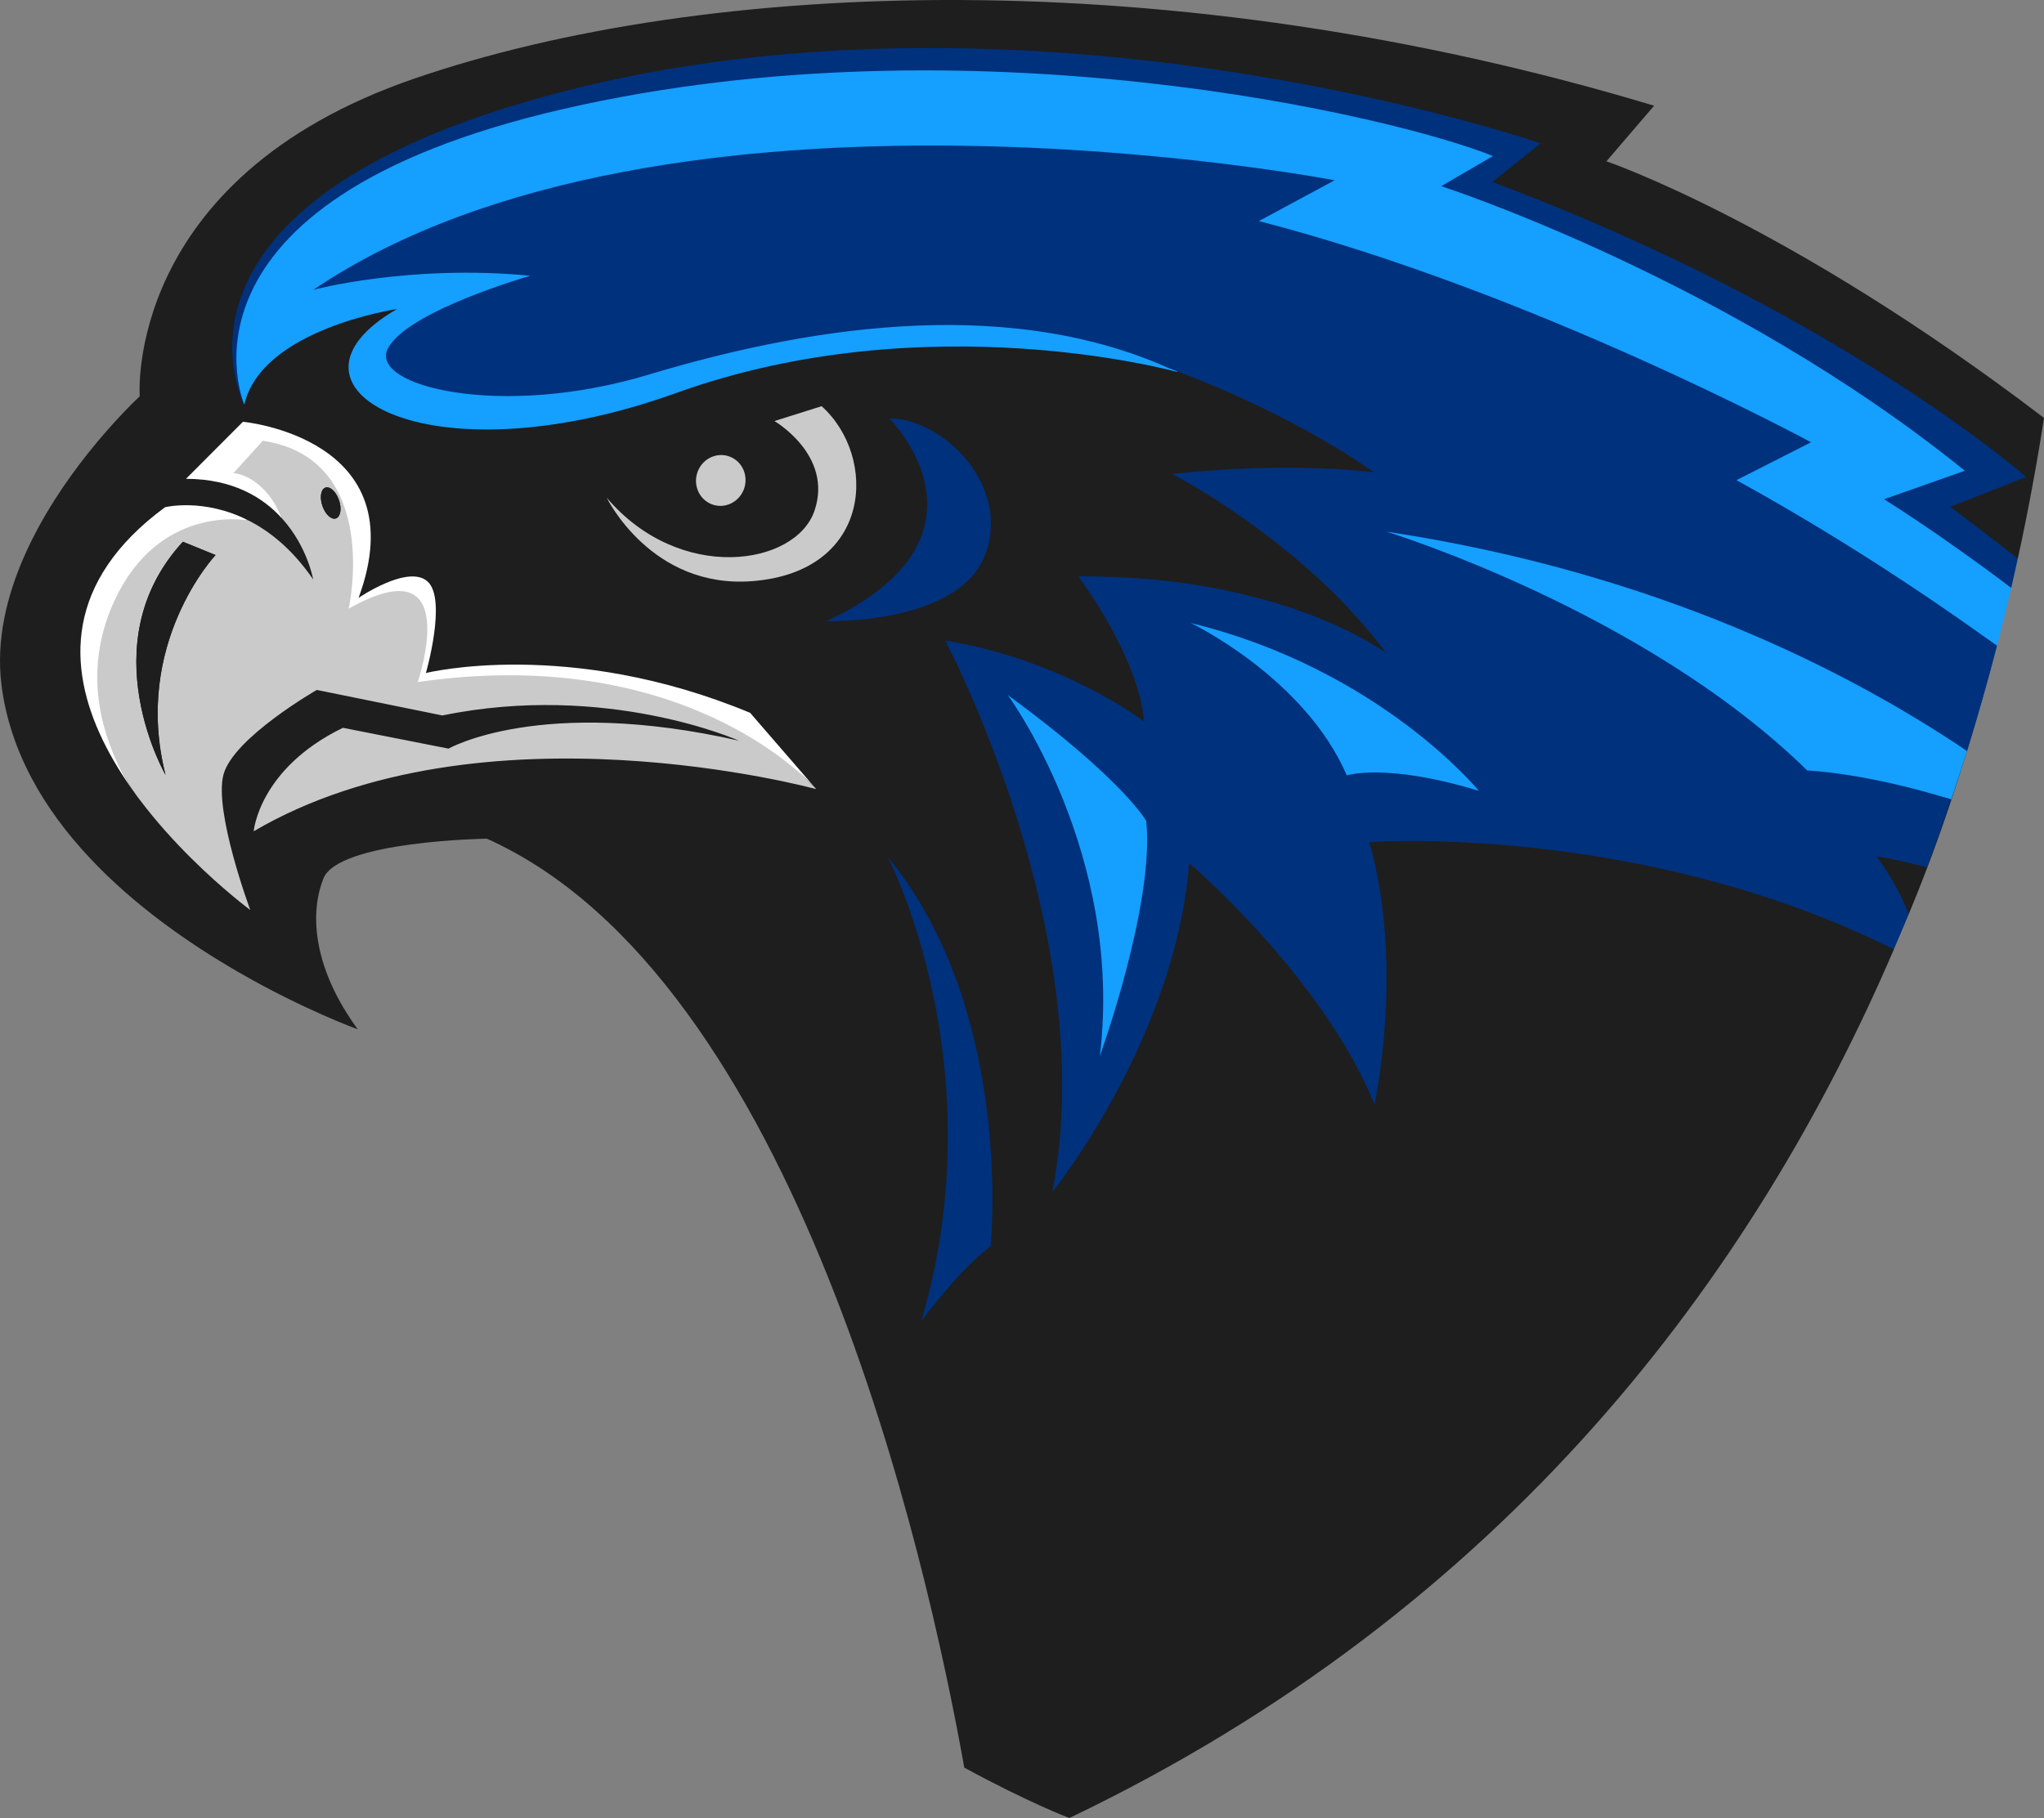 <svg version="1.1" id="图层_1" x="0px" y="0px" width="190.008px" height="169.032px" viewBox="0 0 190.008 169.032" enable-background="new 0 0 190.008 169.032" xml:space="preserve" xmlns="http://www.w3.org/2000/svg" xmlns:xlink="http://www.w3.org/1999/xlink" xmlns:xml="http://www.w3.org/XML/1998/namespace">
  <rect x="0" y="0" width="190.008" height="169.032" fill="#808080" stroke="none"/>
  <g>
    <path fill="#1E1E1E" d="M149.331,14.998l4.432-5.169C108.753-3.73,65.56-1.975,38.519,7.306
		c-27.041,9.282-25.531,29.545-25.531,29.545s-2.211,2.025-4.807,5.291c-4.057,5.105-9.059,13.25-8.049,21.489
		c1.539,12.531,12.941,21.492,21.945,26.702c6.15,3.559,11.182,5.368,11.182,5.368c-3.973-5.418-4.59-10.529-3.191-14.027
		c1.4-3.499,15.189-3.697,15.189-3.697c28.811,12.927,40.883,66.77,44.381,86.37c6.008,3.27,9.766,4.686,9.766,4.686
		c40.632-19.441,63.654-50.481,76.65-80.768c-0.018-0.01-0.037-0.019-0.057-0.027c6.195-13.497,10.025-29.441,11.514-36.35
		c0.02,0.017,0.041,0.033,0.063,0.05c0.988-4.538,1.789-8.915,2.436-13.079C166.241,20.724,149.331,14.998,149.331,14.998z" class="color c1"/>
    <path fill="#CACACA" d="M76.376,37.767l-4.387,1.381c0,0,5.477,3.181,3.727,8.333c-1.75,5.149-12.535,6.783-19.316-1.206
		c0,0,4.123,8.492,13.535,7.757C81.198,53.155,81.577,42.417,76.376,37.767z" class="color c2"/>
    <path fill="#CACACA" d="M66.124,46.87c1.174,0.478,2.521-0.118,3.008-1.332c0.484-1.215-0.076-2.588-1.25-3.066
		c-1.176-0.478-2.523,0.118-3.01,1.334C64.388,45.019,64.948,46.392,66.124,46.87z" class="color c2"/>
    <path fill="#CACACA" d="M75.782,73.265c-4.586-4.542-12.53-13.783-36.649-10.292c0,0,4.705-13.097-6.125-7
		c0,0,3.147-13.896-7.957-15.563l-4.543,3.625c0,0,3.993,0.037,5.747,4.21c2.338,2.604,2.855,5.624,2.855,5.624
		c-1.918-2.789-4.031-4.476-6.012-5.477l-0.006-0.001c-0.498-0.092-8.922-2.387-13.012,6.302c-0.109,0.232-0.217,0.468-0.322,0.716
		c-3.412,8.116,1.268,16.143,2.749,18.289c0.025,0.041,0.055,0.077,0.076,0.113c0.09,0.117,0.176,0.235,0.262,0.359
		c0.027,0.029,0.051,0.057,0.074,0.094c0.021,0.025,0.035,0.046,0.049,0.063c0.008,0.01,0.02,0.024,0.027,0.035
		c0.002,0.009,0.008,0.011,0.008,0.011c1.541,2.045,3.211,3.87,4.75,5.4c3.01,2.991,5.512,4.834,5.512,4.834
		s-3.4-9.147-2.492-12.582c0.914-3.431,8.678-7.877,8.678-7.877l11.674,2.373c15.266-3.139,27.574,2.346,27.574,2.346
		c-18.438-4.176-27.002,0.738-27.002,0.738l-9.818-1.936c-7.811,3.795-8.295,9.619-8.295,9.619
		c21.24-12.434,52.295-3.917,52.295-3.917S75.85,73.332,75.782,73.265z M15.392,72.057c0,0-0.391-0.677-0.873-1.826
		c-0.539-1.279-1.191-3.146-1.559-5.346c-0.713-4.259-0.348-9.74,4.041-14.516l3.037,1.236
		C20.038,51.605,12.284,59.858,15.392,72.057z M31.247,48.197c-0.422,0.163-0.988-0.344-1.268-1.133
		c-0.279-0.79-0.164-1.561,0.256-1.723c0.422-0.163,0.99,0.345,1.268,1.134C31.784,47.263,31.667,48.034,31.247,48.197z" class="color c2"/>
    <g>
      <path fill="#1E1E1E" d="M12.96,64.885c0.367,2.199,1.02,4.066,1.559,5.346c0.482,1.149,0.873,1.826,0.873,1.826
			c-3.107-12.198,4.646-20.451,4.646-20.451l-3.037-1.236C12.612,55.145,12.247,60.626,12.96,64.885z" class="color c1"/>
      <path fill="#1E1E1E" d="M177.432,84.962c0.586-1.444,1.15-2.885,1.691-4.322c-3.068-0.805-4.682-1.018-4.682-1.018
			C175.872,81.572,176.809,83.406,177.432,84.962z" class="color c1"/>
      <path fill="#1E1E1E" d="M31.247,48.197c0.42-0.163,0.537-0.935,0.256-1.722c-0.277-0.789-0.846-1.297-1.268-1.134
			c-0.42,0.162-0.535,0.933-0.256,1.723C30.259,47.854,30.825,48.36,31.247,48.197z" class="color c1"/>
    </g>
    <g>
      <path fill="#159FFF" d="M179.293,46.546l5.951-2.621c-22.031-17.838-48.292-26.809-48.292-26.809l4.941-3.385
			c-8.976-3.652-52.455-13.052-90.306-4.368C13.731,18.05,22.708,37.638,22.708,37.638c1.598-7.063,14.203-8.904,14.203-8.904
			c-12.486,7.173,2.512,16.232,25.939,7.808c23.424-8.428,46.619-1.949,46.619-1.949c-0.268-0.126-1.238-2.695-1.51-2.815
			c-15.85-7.074-32.281-4.472-45.781-0.409c-13.727,4.135-21.627,3.818-19.82,0.327c1.807-3.492,15.643-6.225,15.643-6.225
			c-9.664-6.061-17.361-2.866-17.361-2.866c36.445-11.056,77.559-4.832,77.559-4.832l-7.863,3.932
			c25.596,6.61,53.07,19.655,53.07,19.655l-7.861,6.225c8.76,4.836,22.727,7.131,30.098,12.463c0.471-1.818,0.91-3.619,1.32-5.396
			C179.883,49.331,179.293,46.546,179.293,46.546z" class="color c3"/>
      <path fill="#159FFF" d="M108.042,55.281c0,0,8.189,13.268,15.561,20.311c0,0,9.861-2.8,18.509-0.163
			C142.112,75.429,125.575,59.561,108.042,55.281z" class="color c3"/>
      <path fill="#159FFF" d="M165.208,77.722c0,0,8.115-5.907,16.178-3.39c0.512-1.511,1-3.014,1.467-4.51
			c-10.602-11.92-29.111-22.075-59.25-22.403C123.603,47.419,149.997,62.814,165.208,77.722z" class="color c3"/>
      <path fill="#159FFF" d="M91.007,60.522c0,0,11.77,23.863,9.5,42.752c0,0,10.283-19.423,9.5-27.19
			C110.007,76.084,101.821,68.453,91.007,60.522z" class="color c3"/>
    </g>
    <g>
      <path fill="#00317D" d="M188.344,44.344c0,0-17.391-15.369-49.613-27.423l4.482-3.597c0,0-48.705-16.83-93.494-4.101
			C13.187,19.604,22.708,37.638,22.708,37.638s-8.127-18.835,29.729-27.521c37.852-8.684,77.367,0.74,86.344,4.392l-4.803,2.801
			c0,0,26.638,8.62,48.669,26.458l-7.51,2.65c0,0,4.746,2.913,11.824,8.231c0.213-0.91,0.416-1.815,0.611-2.713
			c-2.016-1.583-4.104-3.186-6.275-4.81L188.344,44.344z" class="color c4"/>
      <path fill="#00317D" d="M91.528,51.695c2.561-6.407-3.787-12.791-8.852-12.792c0,0,10.967,10.959-5.85,18.853
			C76.827,57.756,88.968,58.101,91.528,51.695z" class="color c4"/>
      <path fill="#00317D" d="M85.653,122.806c0,0,3.584-4.833,6.43-6.929c0,0,2.256-21.838-9.561-36.207
			C82.522,79.67,92.644,99.053,85.653,122.806z" class="color c4"/>
      <path fill="#00317D" d="M168.354,41.122c0,0-25.734-13.958-51.328-20.568l7.039-3.792c0,0-62.133-11.971-94.932,10.18
			c0,0,8.936-2.387,20.166-1.304c0,0-11.436,3.27-13.24,6.762c-1.809,3.491,10.463,6.582,24.189,2.446
			c13.5-4.063,32.561-7.69,48.41-0.616c0.008,0.002,0.016,0.005,0.021,0.007c12.033,4.45,19.033,9.685,19.033,9.685
			c-0.316-0.043-7.635-1.042-18.764,0.144c0,0,12.111,6.177,19.902,16.637c0,0-9.688-7.249-28.617-7.115
			c0,0,5.623,7.426,6.113,13.488c0,0-7.438-5.72-18.479-7.521c0,0,14.609,27.512,9.959,51.276c0,0,11.416-14.15,12.719-30.584
			c0,0,12.369,10.525,17.229,22.433c0,0,2.811-12.737-0.482-24.388c0,0,25.101-1.81,48.759,9.973
			c0.473-1.103,0.934-2.203,1.379-3.302c-0.623-1.556-1.561-3.39-2.99-5.34c0,0,1.613,0.213,4.682,1.018
			c0.799-2.112,1.553-4.217,2.262-6.308c-8.063-2.518-13.381-2.694-13.381-2.694c-15.211-14.906-39.13-22.21-39.13-22.21
			c25.029,3.776,42.966,12.968,53.978,20.395c1.031-3.306,1.959-6.57,2.789-9.776c-7.371-5.332-15.457-10.57-24.217-15.406
			L168.354,41.122z M102.241,98.188c2.27-18.889-8.566-33.576-8.566-33.576c10.814,7.931,12.883,11.729,12.883,11.729
			C107.341,84.109,102.241,98.188,102.241,98.188z M137.474,73.53c-8.648-2.636-12.277-1.437-12.277-1.437
			c-3.941-9.126-14.506-14.169-14.506-14.169C128.224,62.204,137.474,73.53,137.474,73.53z" class="color c4"/>
    </g>
    <path fill="#FFFFFF" d="M21.698,43.989l2.734-3.008c11.104,1.666,7.984,15.609,7.984,15.609c10.83-6.097,6.418,6.825,6.418,6.825
		c24.119-3.491,35.793,8.576,36.947,9.849l-6.049-6.986c-16.842-7.011-30.139-3.705-30.139-3.705s1.959-6.809,0.174-8.488
		c-1.787-1.677-6.434,1.503-6.434,1.503c5.488-14.881-10.75-16.373-10.75-16.373l-5.291,5.302c4.398,0.017,7.199,1.75,8.961,3.729
		C24.501,44.072,21.698,43.989,21.698,43.989z" class="color c5"/>
    <path fill="#FFFFFF" d="M15.345,47.159c-2.355,1.729-4.094,3.529-5.334,5.362c-4.93,7.277-1.906,15.088,2.496,21.178
		c-1.48-2.146-5.547-9.132-2.135-17.248c0.105-0.248,0.213-0.483,0.322-0.716c4.09-8.689,11.9-7.435,12.398-7.343
		C18.931,46.267,15.345,47.159,15.345,47.159z" class="color c5"/>
  </g>
</svg>